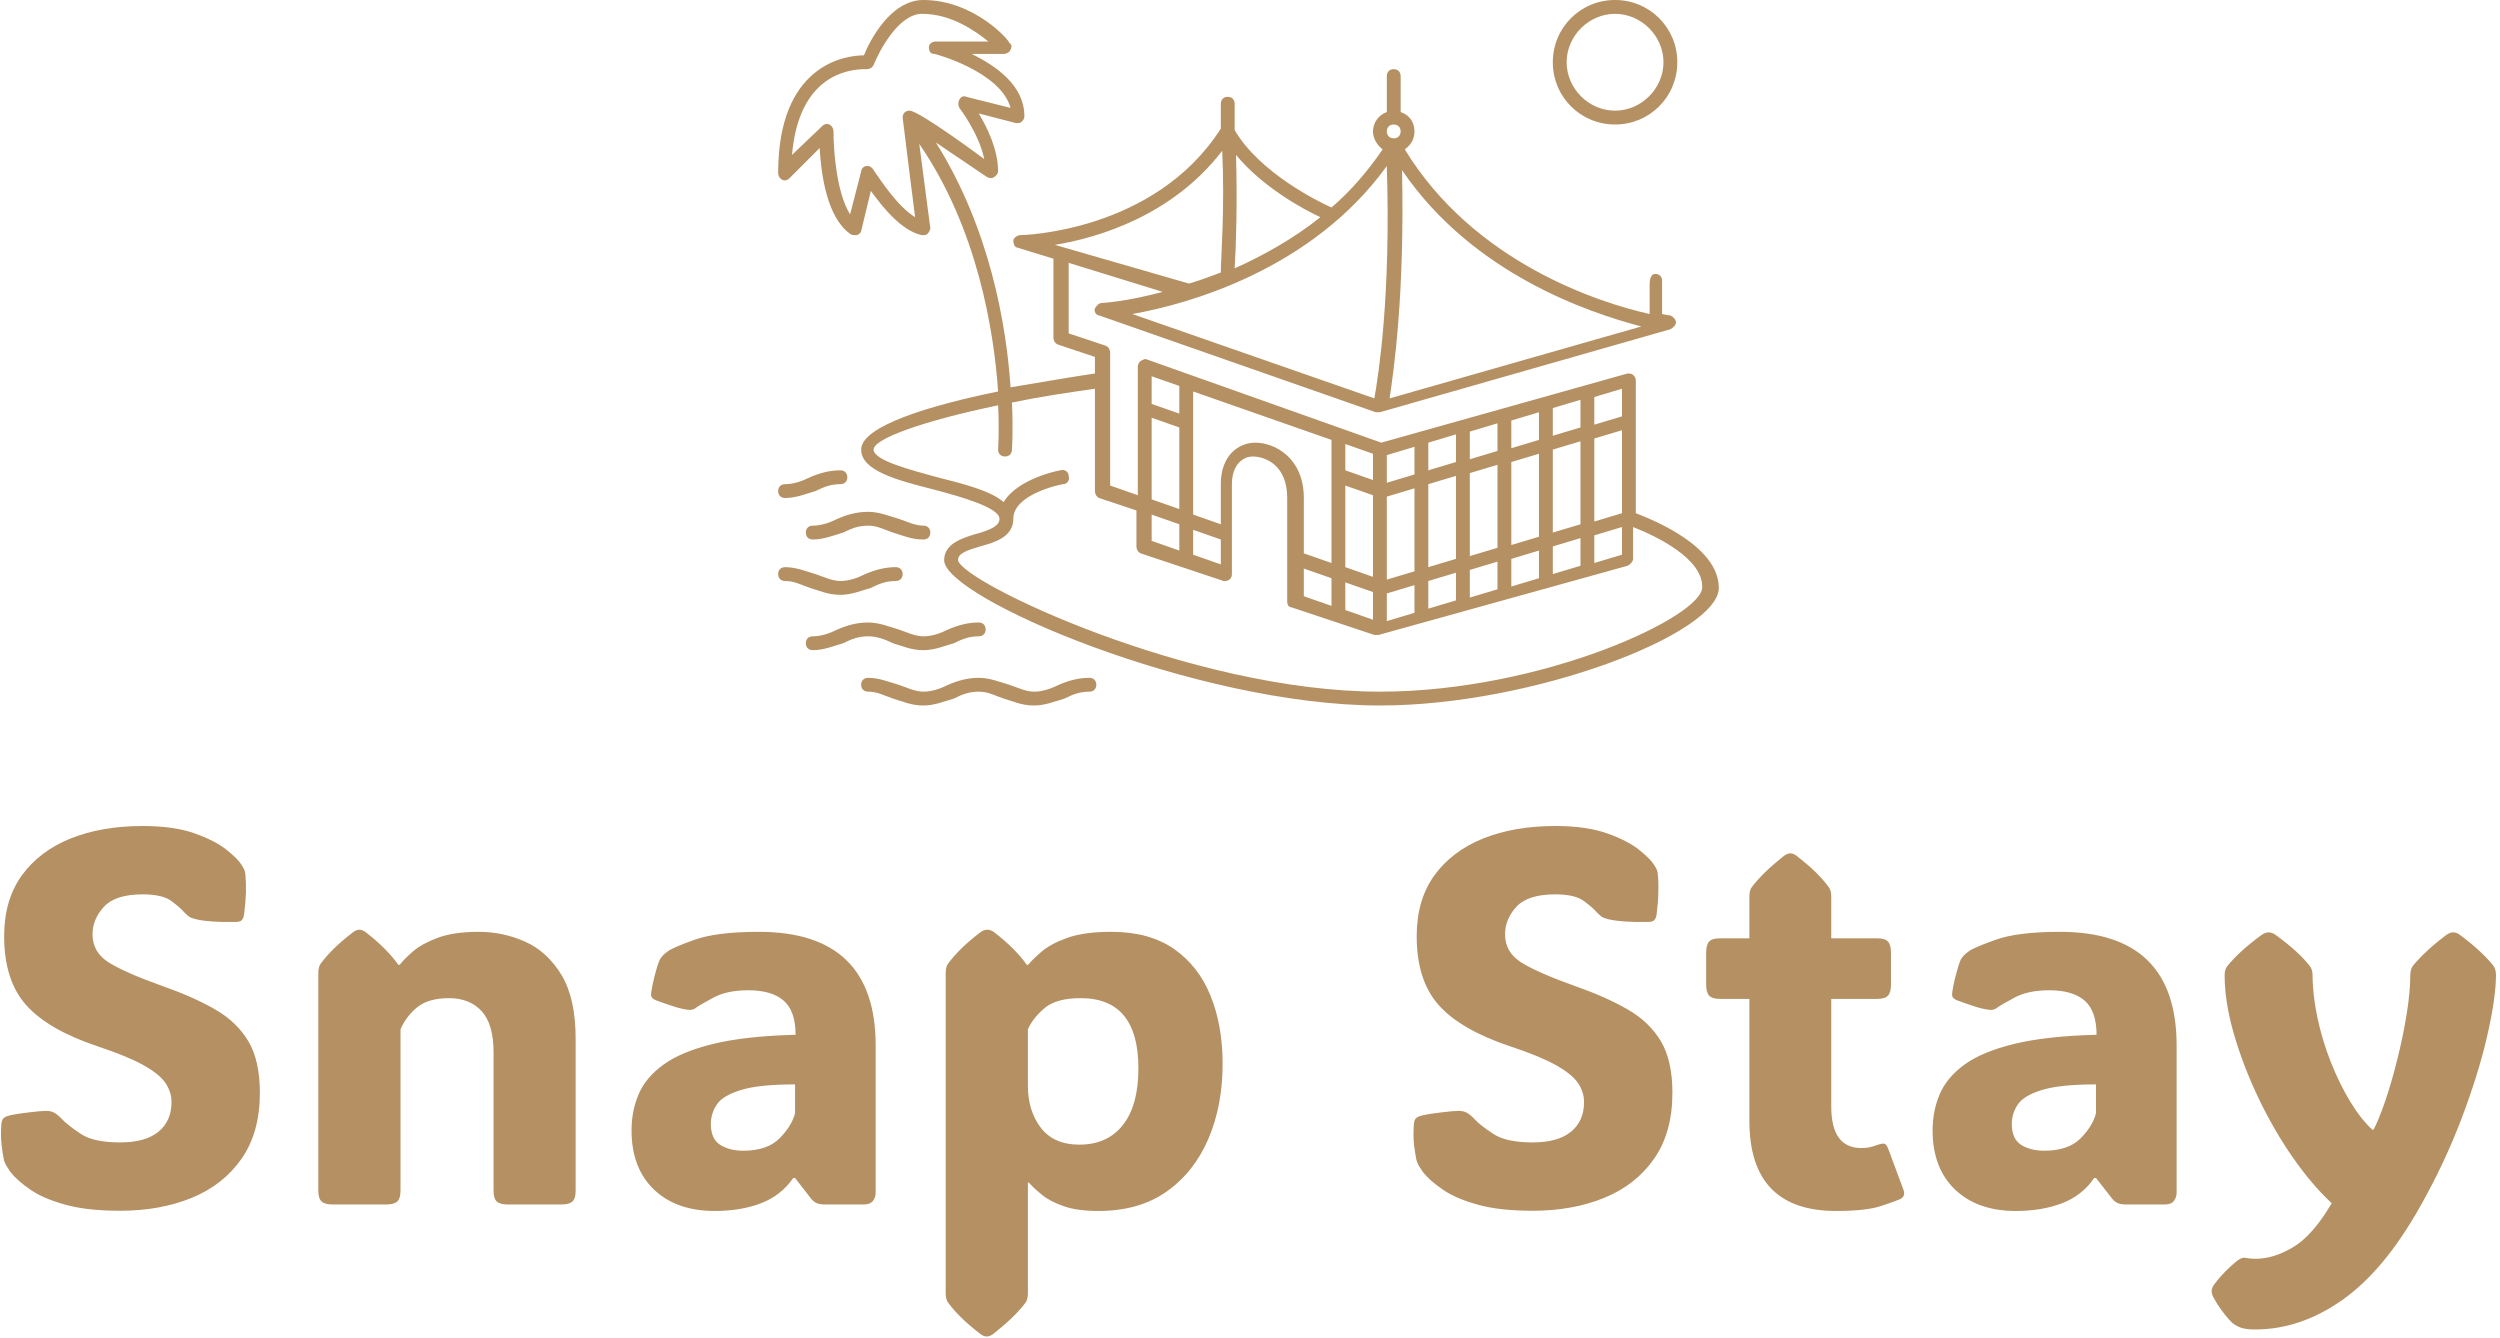 <svg xmlns="http://www.w3.org/2000/svg" version="1.1" xmlns:xlink="http://www.w3.org/1999/xlink" xmlns:svgjs="http://svgjs.dev/svgjs" width="2000" height="1070" viewBox="0 0 2000 1070"><g transform="matrix(1,0,0,1,-1.212,-0.404)"><svg viewBox="0 0 396 212" data-background-color="#ffffff" preserveAspectRatio="xMidYMid meet" height="1070" width="2000" xmlns="http://www.w3.org/2000/svg" xmlns:xlink="http://www.w3.org/1999/xlink"><g id="tight-bounds" transform="matrix(1,0,0,1,0.24,0.08)"><svg viewBox="0 0 395.52 211.84" height="211.84" width="395.52"><g><svg viewBox="0 0 395.52 211.84" height="211.84" width="395.52"><g><svg viewBox="0 0 395.52 211.84" height="211.84" width="395.52"><g><svg viewBox="0 0 395.52 211.84" height="211.84" width="395.52"><g transform="matrix(1,0,0,1,0,130.926)"><svg viewBox="0 0 395.52 80.914" height="80.914" width="395.52"><g id="textblocktransform"><svg viewBox="0 0 395.52 80.914" height="80.914" width="395.52" id="textblock"><g><svg viewBox="0 0 395.52 80.914" height="80.914" width="395.52"><g transform="matrix(1,0,0,1,0,0)"><svg width="395.52" viewBox="2.191 -35.55 234.359 47.95" height="80.914" data-palette-color="#b49062"><path d="M13.38 0.59L13.38 0.59Q10.28 0.59 8.24 0.02 6.2-0.54 4.97-1.38 3.74-2.22 3.08-3.05L3.08-3.05Q2.86-3.37 2.69-3.66 2.51-3.96 2.44-4.32L2.44-4.32Q2.34-4.81 2.25-5.6 2.15-6.4 2.22-7.45L2.22-7.45Q2.25-7.89 2.39-8.06L2.39-8.06Q2.56-8.25 2.95-8.35L2.95-8.35Q3.66-8.52 4.8-8.65 5.93-8.79 6.42-8.79L6.42-8.79Q6.93-8.79 7.25-8.59 7.57-8.4 8.01-7.93L8.01-7.93Q8.5-7.42 9.69-6.63 10.89-5.83 13.38-5.83L13.38-5.83Q15.77-5.83 16.99-6.84 18.21-7.84 18.21-9.62L18.21-9.62Q18.21-10.57 17.64-11.41 17.07-12.26 15.55-13.1 14.04-13.94 11.23-14.87L11.23-14.87Q6.59-16.43 4.54-18.75 2.49-21.07 2.49-25.2L2.49-25.2Q2.49-28.61 4.15-30.91 5.81-33.2 8.74-34.38 11.67-35.55 15.5-35.55L15.5-35.55Q18.46-35.55 20.4-34.85 22.34-34.16 23.41-33.29 24.49-32.42 24.8-31.88L24.8-31.88Q25-31.57 25.06-31.41 25.12-31.25 25.15-30.98L25.15-30.98Q25.22-30.22 25.2-29.3 25.17-28.37 25.02-27.2L25.02-27.2Q24.95-26.81 24.76-26.66L24.76-26.66Q24.58-26.54 24.22-26.54L24.22-26.54Q21.85-26.49 20.56-26.78L20.56-26.78Q20.04-26.9 19.87-27.03 19.7-27.15 19.43-27.42L19.43-27.42Q19.04-27.88 18.2-28.5 17.36-29.13 15.5-29.13L15.5-29.13Q12.94-29.13 11.87-27.97 10.79-26.81 10.79-25.37L10.79-25.37Q10.79-23.66 12.38-22.69 13.96-21.73 17.38-20.51L17.38-20.51Q20.24-19.51 22.29-18.33 24.34-17.16 25.43-15.33 26.51-13.5 26.51-10.5L26.51-10.5Q26.51-6.76 24.79-4.3 23.07-1.83 20.1-0.62 17.14 0.59 13.38 0.59ZM56.17-15.55L56.17-15.55 56.17-1.29Q56.17-0.56 55.87-0.28 55.56 0 54.83 0L54.83 0 49.8 0Q49.07 0 48.76-0.28 48.46-0.56 48.46-1.29L48.46-1.29 48.46-14.28Q48.46-16.94 47.34-18.16 46.21-19.38 44.28-19.38L44.28-19.38Q42.36-19.38 41.32-18.55 40.28-17.72 39.72-16.46L39.72-16.46 39.72-1.29Q39.72-0.56 39.41-0.28 39.11 0 38.38 0L38.38 0 33.35 0Q32.61 0 32.31-0.28 32-0.56 32-1.29L32-1.29 32-21.75Q32-22.34 32.25-22.66L32.25-22.66Q32.76-23.34 33.48-24.05 34.2-24.76 35.25-25.56L35.25-25.56Q35.57-25.81 35.86-25.81L35.86-25.81Q36.13-25.81 36.47-25.56L36.47-25.56Q37.5-24.76 38.23-24.02 38.96-23.29 39.52-22.51L39.52-22.51 39.65-22.51Q40.06-23.05 40.89-23.77 41.72-24.49 43.22-25.05 44.72-25.61 47.07-25.61L47.07-25.61Q49.36-25.61 51.44-24.68 53.51-23.75 54.84-21.56 56.17-19.36 56.17-15.55ZM69.23 0.61L69.23 0.61Q65.64 0.61 63.53-1.4 61.42-3.42 61.42-6.96L61.42-6.96Q61.42-8.79 62.09-10.36 62.76-11.94 64.44-13.15 66.11-14.36 69.12-15.09 72.14-15.82 76.83-15.94L76.83-15.94Q76.83-18.16 75.72-19.14 74.6-20.12 72.38-20.12L72.38-20.12Q70.38-20.12 69.11-19.43 67.84-18.75 67.52-18.51L67.52-18.51Q67.18-18.21 66.69-18.29L66.69-18.29Q66.04-18.38 65.29-18.63 64.55-18.87 63.69-19.19L63.69-19.19Q63.57-19.24 63.42-19.35 63.28-19.46 63.25-19.68L63.25-19.68Q63.25-19.8 63.28-19.98 63.3-20.17 63.4-20.65L63.4-20.65Q63.5-21.14 63.69-21.86 63.89-22.58 64.06-22.97L64.06-22.97Q64.28-23.39 64.79-23.75L64.79-23.75Q65.2-24.1 67.3-24.85 69.4-25.61 73.38-25.61L73.38-25.61Q84.35-25.61 84.35-14.94L84.35-14.94 84.35-1.12Q84.35-0.66 84.09-0.33 83.83 0 83.22 0L83.22 0 79.56 0Q79.17 0 78.86-0.11 78.56-0.22 78.29-0.54L78.29-0.54 76.78-2.49 76.61-2.49Q75.48-0.85 73.59-0.12 71.7 0.61 69.23 0.61ZM71.92-5.05L71.92-5.05Q74.16-5.05 75.31-6.2 76.46-7.35 76.78-8.57L76.78-8.57 76.78-11.28Q73.38-11.28 71.69-10.75 69.99-10.23 69.43-9.39 68.87-8.54 68.87-7.57L68.87-7.57Q68.87-6.15 69.75-5.6 70.62-5.05 71.92-5.05ZM106.49-25.61L106.49-25.61Q110.05-25.61 112.36-24.01 114.67-22.41 115.8-19.62 116.94-16.82 116.94-13.21L116.94-13.21Q116.94-9.3 115.61-6.18 114.27-3.05 111.69-1.22 109.1 0.61 105.27 0.61L105.27 0.61Q103.29 0.61 102.01 0.16 100.72-0.29 99.96-0.92 99.19-1.54 98.75-2.05L98.75-2.05 98.65-2.05 98.65 8.35Q98.65 8.94 98.41 9.25L98.41 9.25Q97.38 10.6 95.4 12.16L95.4 12.16Q95.06 12.4 94.79 12.4L94.79 12.4Q94.5 12.4 94.18 12.16L94.18 12.16Q93.13 11.35 92.41 10.64 91.69 9.94 91.18 9.25L91.18 9.25Q90.93 8.94 90.93 8.35L90.93 8.35 90.93-21.75Q90.93-22.34 91.18-22.66L91.18-22.66Q91.69-23.34 92.41-24.05 93.13-24.76 94.18-25.56L94.18-25.56Q94.5-25.81 94.84-25.81L94.84-25.81Q95.16-25.81 95.5-25.56L95.5-25.56Q96.53-24.76 97.26-24.02 97.99-23.29 98.55-22.51L98.55-22.51 98.67-22.51Q99.09-23.02 99.94-23.75 100.8-24.49 102.37-25.05 103.95-25.61 106.49-25.61ZM103.48-5.62L103.48-5.62Q106.12-5.62 107.57-7.46 109.03-9.3 109.03-12.79L109.03-12.79Q109.03-19.38 103.61-19.38L103.61-19.38Q101.31-19.38 100.21-18.44 99.11-17.5 98.65-16.46L98.65-16.46 98.65-11.16Q98.65-8.79 99.87-7.2 101.09-5.62 103.48-5.62ZM146.06 0.59L146.06 0.59Q142.96 0.59 140.92 0.02 138.88-0.54 137.65-1.38 136.41-2.22 135.75-3.05L135.75-3.05Q135.53-3.37 135.36-3.66 135.19-3.96 135.12-4.32L135.12-4.32Q135.02-4.81 134.92-5.6 134.83-6.4 134.9-7.45L134.9-7.45Q134.92-7.89 135.07-8.06L135.07-8.06Q135.24-8.25 135.63-8.35L135.63-8.35Q136.34-8.52 137.48-8.65 138.61-8.79 139.1-8.79L139.1-8.79Q139.61-8.79 139.93-8.59 140.25-8.4 140.69-7.93L140.69-7.93Q141.17-7.42 142.37-6.63 143.57-5.83 146.06-5.83L146.06-5.83Q148.45-5.83 149.67-6.84 150.89-7.84 150.89-9.62L150.89-9.62Q150.89-10.57 150.32-11.41 149.74-12.26 148.23-13.1 146.72-13.94 143.91-14.87L143.91-14.87Q139.27-16.43 137.22-18.75 135.17-21.07 135.17-25.2L135.17-25.2Q135.17-28.61 136.83-30.91 138.49-33.2 141.42-34.38 144.35-35.55 148.18-35.55L148.18-35.55Q151.13-35.55 153.08-34.85 155.02-34.16 156.09-33.29 157.17-32.42 157.48-31.88L157.48-31.88Q157.68-31.57 157.74-31.41 157.8-31.25 157.82-30.98L157.82-30.98Q157.9-30.22 157.87-29.3 157.85-28.37 157.7-27.2L157.7-27.2Q157.63-26.81 157.43-26.66L157.43-26.66Q157.26-26.54 156.9-26.54L156.9-26.54Q154.53-26.49 153.23-26.78L153.23-26.78Q152.72-26.9 152.55-27.03 152.38-27.15 152.11-27.42L152.11-27.42Q151.72-27.88 150.88-28.5 150.04-29.13 148.18-29.13L148.18-29.13Q145.62-29.13 144.54-27.97 143.47-26.81 143.47-25.37L143.47-25.37Q143.47-23.66 145.06-22.69 146.64-21.73 150.06-20.51L150.06-20.51Q152.92-19.51 154.97-18.33 157.02-17.16 158.11-15.33 159.19-13.5 159.19-10.5L159.19-10.5Q159.19-6.76 157.47-4.3 155.75-1.83 152.78-0.62 149.82 0.59 146.06 0.59ZM174.57 0.61L174.57 0.61Q166.42 0.61 166.42-7.86L166.42-7.86 166.42-19.31 163.66-19.31Q162.92-19.31 162.64-19.62 162.36-19.92 162.36-20.65L162.36-20.65 162.36-23.66Q162.36-24.39 162.64-24.69 162.92-25 163.66-25L163.66-25 166.42-25 166.42-28.93Q166.42-29.52 166.66-29.83L166.66-29.83Q167.69-31.18 169.66-32.74L169.66-32.74Q170-32.98 170.27-32.98L170.27-32.98Q170.57-32.98 170.86-32.74L170.86-32.74Q171.91-31.93 172.63-31.23 173.35-30.52 173.86-29.83L173.86-29.83Q174.11-29.52 174.11-28.93L174.11-28.93 174.11-25 178.43-25Q179.16-25 179.44-24.69 179.72-24.39 179.72-23.66L179.72-23.66 179.72-20.65Q179.72-19.92 179.44-19.62 179.16-19.31 178.43-19.31L178.43-19.31 174.11-19.31 174.11-9.2Q174.11-5.3 176.94-5.3L176.94-5.3Q177.38-5.3 177.74-5.38 178.11-5.47 178.38-5.57L178.38-5.57Q178.89-5.76 179.1-5.71 179.31-5.66 179.48-5.18L179.48-5.18 180.89-1.39Q181.11-0.78 180.6-0.51L180.6-0.51Q180.23-0.34 178.83 0.13 177.43 0.61 174.57 0.61ZM191.44 0.61L191.44 0.61Q187.85 0.61 185.74-1.4 183.63-3.42 183.63-6.96L183.63-6.96Q183.63-8.79 184.3-10.36 184.97-11.94 186.64-13.15 188.31-14.36 191.33-15.09 194.34-15.82 199.03-15.94L199.03-15.94Q199.03-18.16 197.92-19.14 196.81-20.12 194.59-20.12L194.59-20.12Q192.59-20.12 191.32-19.43 190.05-18.75 189.73-18.51L189.73-18.51Q189.39-18.21 188.9-18.29L188.9-18.29Q188.24-18.38 187.49-18.63 186.75-18.87 185.9-19.19L185.9-19.19Q185.77-19.24 185.63-19.35 185.48-19.46 185.46-19.68L185.46-19.68Q185.46-19.8 185.48-19.98 185.5-20.17 185.6-20.65L185.6-20.65Q185.7-21.14 185.9-21.86 186.09-22.58 186.26-22.97L186.26-22.97Q186.48-23.39 186.99-23.75L186.99-23.75Q187.41-24.1 189.51-24.85 191.61-25.61 195.59-25.61L195.59-25.61Q206.55-25.61 206.55-14.94L206.55-14.94 206.55-1.12Q206.55-0.66 206.29-0.33 206.04 0 205.43 0L205.43 0 201.76 0Q201.37 0 201.07-0.11 200.76-0.22 200.5-0.54L200.5-0.54 198.98-2.49 198.81-2.49Q197.69-0.85 195.8-0.12 193.9 0.61 191.44 0.61ZM194.12-5.05L194.12-5.05Q196.37-5.05 197.52-6.2 198.66-7.35 198.98-8.57L198.98-8.57 198.98-11.28Q195.59-11.28 193.89-10.75 192.19-10.23 191.63-9.39 191.07-8.54 191.07-7.57L191.07-7.57Q191.07-6.15 191.95-5.6 192.83-5.05 194.12-5.05ZM213.92 11.74L213.92 11.74Q213.02 11.74 212.55 11.56 212.09 11.38 211.77 11.11L211.77 11.11Q211.14 10.5 210.4 9.4L210.4 9.4Q210.23 9.13 210.04 8.78 209.84 8.42 209.84 8.18L209.84 8.18Q209.84 7.91 209.97 7.69 210.09 7.47 210.26 7.28L210.26 7.28Q210.65 6.76 211.21 6.21 211.77 5.66 212.16 5.35L212.16 5.35Q212.43 5.13 212.6 5.07 212.77 5 212.9 5L212.9 5Q213.02 5 213.26 5.05 213.51 5.1 213.99 5.1L213.99 5.1Q215.68 5.1 217.51 4 219.34 2.91 221.12-0.12L221.12-0.12Q219.27-1.83 217.47-4.41 215.68-6.98 214.24-10 212.8-13.01 211.93-16.02 211.06-19.02 211.06-21.56L211.06-21.56Q211.06-22.09 211.33-22.41L211.33-22.41Q212.46-23.8 214.53-25.32L214.53-25.32Q214.9-25.56 215.19-25.56L215.19-25.56Q215.51-25.56 215.85-25.32L215.85-25.32Q216.97-24.51 217.74-23.8 218.51-23.1 219.05-22.41L219.05-22.41Q219.32-22.09 219.32-21.51L219.32-21.51 219.32-21.61Q219.32-19.68 219.78-17.53 220.24-15.38 221.05-13.34 221.86-11.3 222.86-9.66 223.86-8.01 224.93-7.03L224.93-7.03 225.05-7.03Q225.54-7.96 226.14-9.7 226.74-11.45 227.27-13.59 227.81-15.72 228.15-17.83 228.5-19.95 228.5-21.58L228.5-21.58 228.5-21.51Q228.5-22.09 228.74-22.41L228.74-22.41Q229.3-23.1 230.06-23.8 230.81-24.51 231.89-25.32L231.89-25.32Q232.23-25.56 232.52-25.56L232.52-25.56Q232.87-25.56 233.16-25.32L233.16-25.32Q234.26-24.51 235.01-23.8 235.77-23.1 236.31-22.41L236.31-22.41Q236.55-22.09 236.55-21.53L236.55-21.53Q236.53-19.31 235.7-15.73 234.87-12.16 233.28-7.98 231.69-3.81 229.42 0.2L229.42 0.2Q226.03 6.23 222.1 8.98 218.17 11.74 213.92 11.74ZM236.55-21.58L236.55-21.58 236.55-21.51 236.55-21.53Q236.55-21.56 236.55-21.58ZM211.06-21.51L211.06-21.58 211.06-21.56 211.06-21.51Z" opacity="1" transform="matrix(1,0,0,1,0,0)" fill="#b49062" class="wordmark-text-0" data-fill-palette-color="primary" id="text-0"></path></svg></g></svg></g></svg></g></svg></g><g transform="matrix(1,0,0,1,123.211,0)"><svg viewBox="0 0 149.098 111.824" height="111.824" width="149.098"><g><svg xmlns="http://www.w3.org/2000/svg" xmlns:xlink="http://www.w3.org/1999/xlink" version="1.0" x="0" y="0" viewBox="9 19 68 51" enable-background="new 0 0 90 90" xml:space="preserve" height="111.824" width="149.098" class="icon-icon-0" data-fill-palette-color="accent" id="icon-0"><path d="M69.5 28C72 28 74 26 74 23.5S72 19 69.5 19 65 21 65 23.5 67 28 69.5 28M69.5 20C71.4 20 73 21.6 73 23.5S71.4 27 69.5 27 66 25.4 66 23.5 67.6 20 69.5 20M13.3 56.5C14 56.2 14.7 56 15.5 56S17 56.3 17.7 56.5C18.3 56.7 18.9 57 19.5 57 19.8 57 20 57.2 20 57.5S19.8 58 19.5 58C18.6 58 18 57.7 17.3 57.5 16.7 57.3 16.2 57 15.5 57S14.3 57.2 13.7 57.5C13 57.7 12.3 58 11.5 58 11.2 58 11 57.8 11 57.5S11.2 57 11.5 57C12.1 57 12.7 56.8 13.3 56.5M14 53.5C14 53.8 13.8 54 13.5 54 12.8 54 12.3 54.2 11.7 54.5 11 54.7 10.3 55 9.5 55 9.2 55 9 54.8 9 54.5S9.2 54 9.5 54C10.1 54 10.7 53.8 11.3 53.5 12 53.2 12.7 53 13.5 53 13.8 53 14 53.2 14 53.5M11.3 61.5C10.7 61.3 10.2 61 9.5 61 9.2 61 9 60.8 9 60.5S9.2 60 9.5 60C10.3 60 11 60.3 11.7 60.5 12.3 60.7 12.9 61 13.5 61S14.7 60.8 15.3 60.5C16 60.2 16.7 60 17.5 60 17.8 60 18 60.2 18 60.5S17.8 61 17.5 61C16.8 61 16.3 61.2 15.7 61.5 15 61.7 14.3 62 13.5 62 12.6 62 12 61.7 11.3 61.5M32 68.5C32 68.8 31.8 69 31.5 69 30.8 69 30.3 69.2 29.7 69.5 29 69.7 28.3 70 27.5 70 26.6 70 26 69.7 25.3 69.5 24.7 69.3 24.2 69 23.5 69S22.3 69.2 21.7 69.5C21 69.7 20.3 70 19.5 70 18.6 70 18 69.7 17.3 69.5 16.7 69.3 16.2 69 15.5 69 15.2 69 15 68.8 15 68.5S15.2 68 15.5 68C16.3 68 17 68.3 17.7 68.5 18.3 68.7 18.9 69 19.5 69S20.7 68.8 21.3 68.5C22 68.2 22.7 68 23.5 68S25 68.3 25.7 68.5C26.3 68.7 26.9 69 27.5 69S28.7 68.8 29.3 68.5C30 68.2 30.7 68 31.5 68 31.8 68 32 68.2 32 68.5M71 56.1V46.5C71 46.3 70.9 46.2 70.8 46.1S70.5 46 70.4 46L52.6 51 35.7 45C35.5 44.9 35.4 45 35.2 45.1 35.1 45.2 35 45.3 35 45.5V54.8L33 54.1V44.5C33 44.3 32.9 44.1 32.7 44L30 43.1V38L36.8 40.1C34.2 40.8 32.5 40.9 32.4 40.9 32.2 40.9 32 41.1 31.9 41.3S32 41.8 32.2 41.8L52.2 48.8H52.5L73.5 42.8C73.7 42.7 73.9 42.5 73.9 42.3S73.7 41.9 73.5 41.8C73.5 41.8 73.3 41.8 72.9 41.7V39.3C72.9 39 72.7 38.8 72.4 38.8S72 39.2 72 39.5V41.7C68.4 40.9 59.3 38 54.3 29.8 54.7 29.5 55 29.1 55 28.5 55 27.8 54.6 27.3 54 27.1V24.5C54 24.2 53.8 24 53.5 24S53 24.2 53 24.5V27.1C52.4 27.3 52 27.9 52 28.5 52 29 52.3 29.5 52.7 29.8 51.6 31.4 50.4 32.8 49 34 48.1 33.6 43.8 31.5 42 28.4V26.5C42 26.2 41.8 26 41.5 26S41 26.2 41 26.5V28.3C36.2 35.8 26.6 36 26.5 36 26.3 36 26 36.2 26 36.4S26.1 36.9 26.3 36.9L28.9 37.7V43.4C28.9 43.6 29 43.8 29.2 43.9L31.9 44.8V46C30.5 46.2 28.2 46.6 25.8 47 25.5 42.5 24.3 35.5 20.4 29.3L24.1 31.8C24.3 31.9 24.5 31.9 24.6 31.8 24.8 31.7 24.9 31.5 24.9 31.4 24.9 29.8 24.1 28.2 23.5 27.2L26.2 27.9C26.4 27.9 26.5 27.9 26.6 27.8S26.8 27.6 26.8 27.4C26.8 25.2 24.8 23.8 23 22.9H25.3C25.5 22.9 25.7 22.8 25.8 22.6S25.9 22.2 25.7 22.1C25.8 22 23.2 19 19.5 19 17.1 19 15.6 22 15.2 23 13.8 23 9 23.7 9 31.5 9 31.7 9.1 31.9 9.3 32S9.7 32 9.8 31.9L12 29.7C12.1 31.5 12.5 34.7 14.2 35.9 14.3 36 14.5 36 14.7 36 14.9 35.9 15 35.8 15 35.7L15.7 32.8C16.5 33.9 17.9 35.7 19.4 36H19.5C19.6 36 19.7 36 19.8 35.9S20 35.6 20 35.5L19.2 29.4C23.4 35.5 24.6 42.9 24.9 47.3 20 48.3 15 49.8 15 51.5 15 53 17.5 53.7 20.3 54.4 22.2 54.9 25 55.7 25 56.5 25 57 24.4 57.3 23.3 57.6 22.3 57.9 21 58.3 21 59.5 21 62.2 39.2 70 52.5 70 63.6 70 77 64.8 77 61.5 77 58.5 72.3 56.6 71 56.1M54.1 31.3C59.2 38.8 67.6 41.6 71.4 42.6L53.2 47.8C53.5 45.8 54.3 40.3 54.1 31.3M53.5 28C53.8 28 54 28.2 54 28.5S53.8 29 53.5 29 53 28.8 53 28.5 53.2 28 53.5 28M42.1 30.2C44 32.5 46.9 34.1 48.2 34.7 46.2 36.3 44 37.5 42 38.4 42.1 36.9 42.2 33.7 42.1 30.2M53 31C53.3 40.4 52.4 46.1 52.1 47.8L34.6 41.7C38.6 41 47.6 38.5 53 31M29 36.7C32.1 36.2 37.5 34.6 41.1 29.9 41.3 34 41 37.7 41 38.7 40.2 39 39.4 39.3 38.7 39.5zM18.5 27C18.2 27 18 27.2 18 27.5 18 27.6 18.9 34.7 18.9 34.7 17.6 33.9 16.4 32 15.9 31.3 15.8 31.1 15.6 31 15.5 31H15.4C15.2 31 15 31.2 15 31.4L14.2 34.5C13.2 32.9 13 29.8 13 28.5 13 28.3 12.9 28.1 12.7 28S12.3 28 12.2 28.1L10 30.2C10.5 24.4 14.1 24 15.3 24H15.4C15.6 24 15.8 23.9 15.9 23.7 16.3 22.7 17.7 20 19.4 20 21.5 20 23.2 21.2 24.2 22H20.4C20.1 22 19.9 22.2 19.9 22.4 19.9 22.7 20 22.9 20.3 22.9 20.4 22.9 25.1 24.2 25.8 26.8L22.6 26C22.4 25.9 22.2 26 22.1 26.2S22 26.6 22.1 26.8C22.1 26.8 23.5 28.6 23.9 30.5 23.9 30.5 19.2 27 18.5 27M68 47.7L70 47.1V49.1L68 49.7zM68 50.7L70 50.1V56.1L68 56.7zM68 57.7L70 57.1V59.1L68 59.7zM65 48.5L67 47.9V49.9L65 50.5zM65 51.5L67 50.9V56.9L65 57.5zM65 58.5L67 57.9V59.9L65 60.5zM62 49.4L64 48.8V50.8L62 51.4zM62 52.4L64 51.8V57.8L62 58.4zM62 59.4L64 58.8V60.8L62 61.4zM59 50.2L61 49.6V51.6L59 52.2zM59 53.2L61 52.6V58.6L59 59.2zM59 60.2L61 59.6V61.6L59 62.2zM56 51L58 50.4V52.4L56 53zM56 54L58 53.4V59.4L56 60zM56 61L58 60.4V62.4L56 63zM53 51.9L55 51.3V53.3L53 53.9zM53 54.9L55 54.3V60.3L53 60.9zM53 61.9L55 61.3V63.3L53 63.9zM50 51.1L52 51.8V53.7L50 53zM50 54.1L52 54.8V60.7L50 60zM50 61.1L52 61.8V63.8L50 63.1zM39 47.3L49 50.8V59.7L47 59V55C47 52.1 44.9 51 43.5 51 42.3 51 41 51.9 41 54V56.9L39 56.2zM49 60.8V62.8L47 62.1V60.1zM39 57.3L41 58V59.8L39 59.1zM36 46.2L38 46.9V48.9L36 48.2zM36 49.2L38 49.9V55.8L36 55.1zM36 56.2L38 56.9V58.8L36 58.1zM52.5 69C38.9 69 22.3 61.1 22 59.5 22 59 22.6 58.8 23.6 58.5 24.7 58.2 26 57.8 26 56.5 26 54.7 29.5 54 29.6 54 29.9 54 30.1 53.7 30 53.4 30 53.1 29.7 52.9 29.4 53 29.3 53 26.3 53.6 25.3 55.3 24.4 54.5 22.5 54 20.5 53.5 18.7 53 15.9 52.3 15.9 51.5S19.6 49.4 24.9 48.3C25 50.2 24.9 51.4 24.9 51.5 24.9 51.8 25.1 52 25.4 52S25.9 51.8 25.9 51.5C25.9 51.5 26 50.1 25.9 48.1 27.8 47.7 29.8 47.4 31.9 47.1V54.5C31.9 54.7 32 54.9 32.2 55L34.9 55.9V58.5C34.9 58.7 35 58.9 35.2 59L41.2 61H41.3C41.6 61 41.8 60.8 41.8 60.5V54C41.8 52.6 42.6 52 43.3 52 44.2 52 45.8 52.6 45.8 55V62.5C45.8 62.7 45.9 62.9 46.1 62.9L52.1 64.9H52.4L70.4 59.9C70.6 59.8 70.8 59.6 70.8 59.4V57.1C72.6 57.8 75.8 59.4 75.8 61.4 76 63.5 64.3 69 52.5 69M15.5 65C14.8 65 14.3 65.2 13.7 65.5 13 65.7 12.3 66 11.5 66 11.2 66 11 65.8 11 65.5S11.2 65 11.5 65C12.1 65 12.7 64.8 13.3 64.5 14 64.2 14.7 64 15.5 64S17 64.3 17.7 64.5C18.3 64.7 18.9 65 19.5 65S20.7 64.8 21.3 64.5C22 64.2 22.7 64 23.5 64 23.8 64 24 64.2 24 64.5S23.8 65 23.5 65C22.8 65 22.3 65.2 21.7 65.5 21 65.7 20.3 66 19.5 66 18.6 66 18 65.7 17.3 65.5 16.7 65.2 16.1 65 15.5 65" fill="#b49062" data-fill-palette-color="accent"></path></svg></g></svg></g><g></g></svg></g></svg></g></svg></g><defs></defs></svg><rect width="395.52" height="211.84" fill="none" stroke="none" visibility="hidden"></rect></g></svg></g></svg>